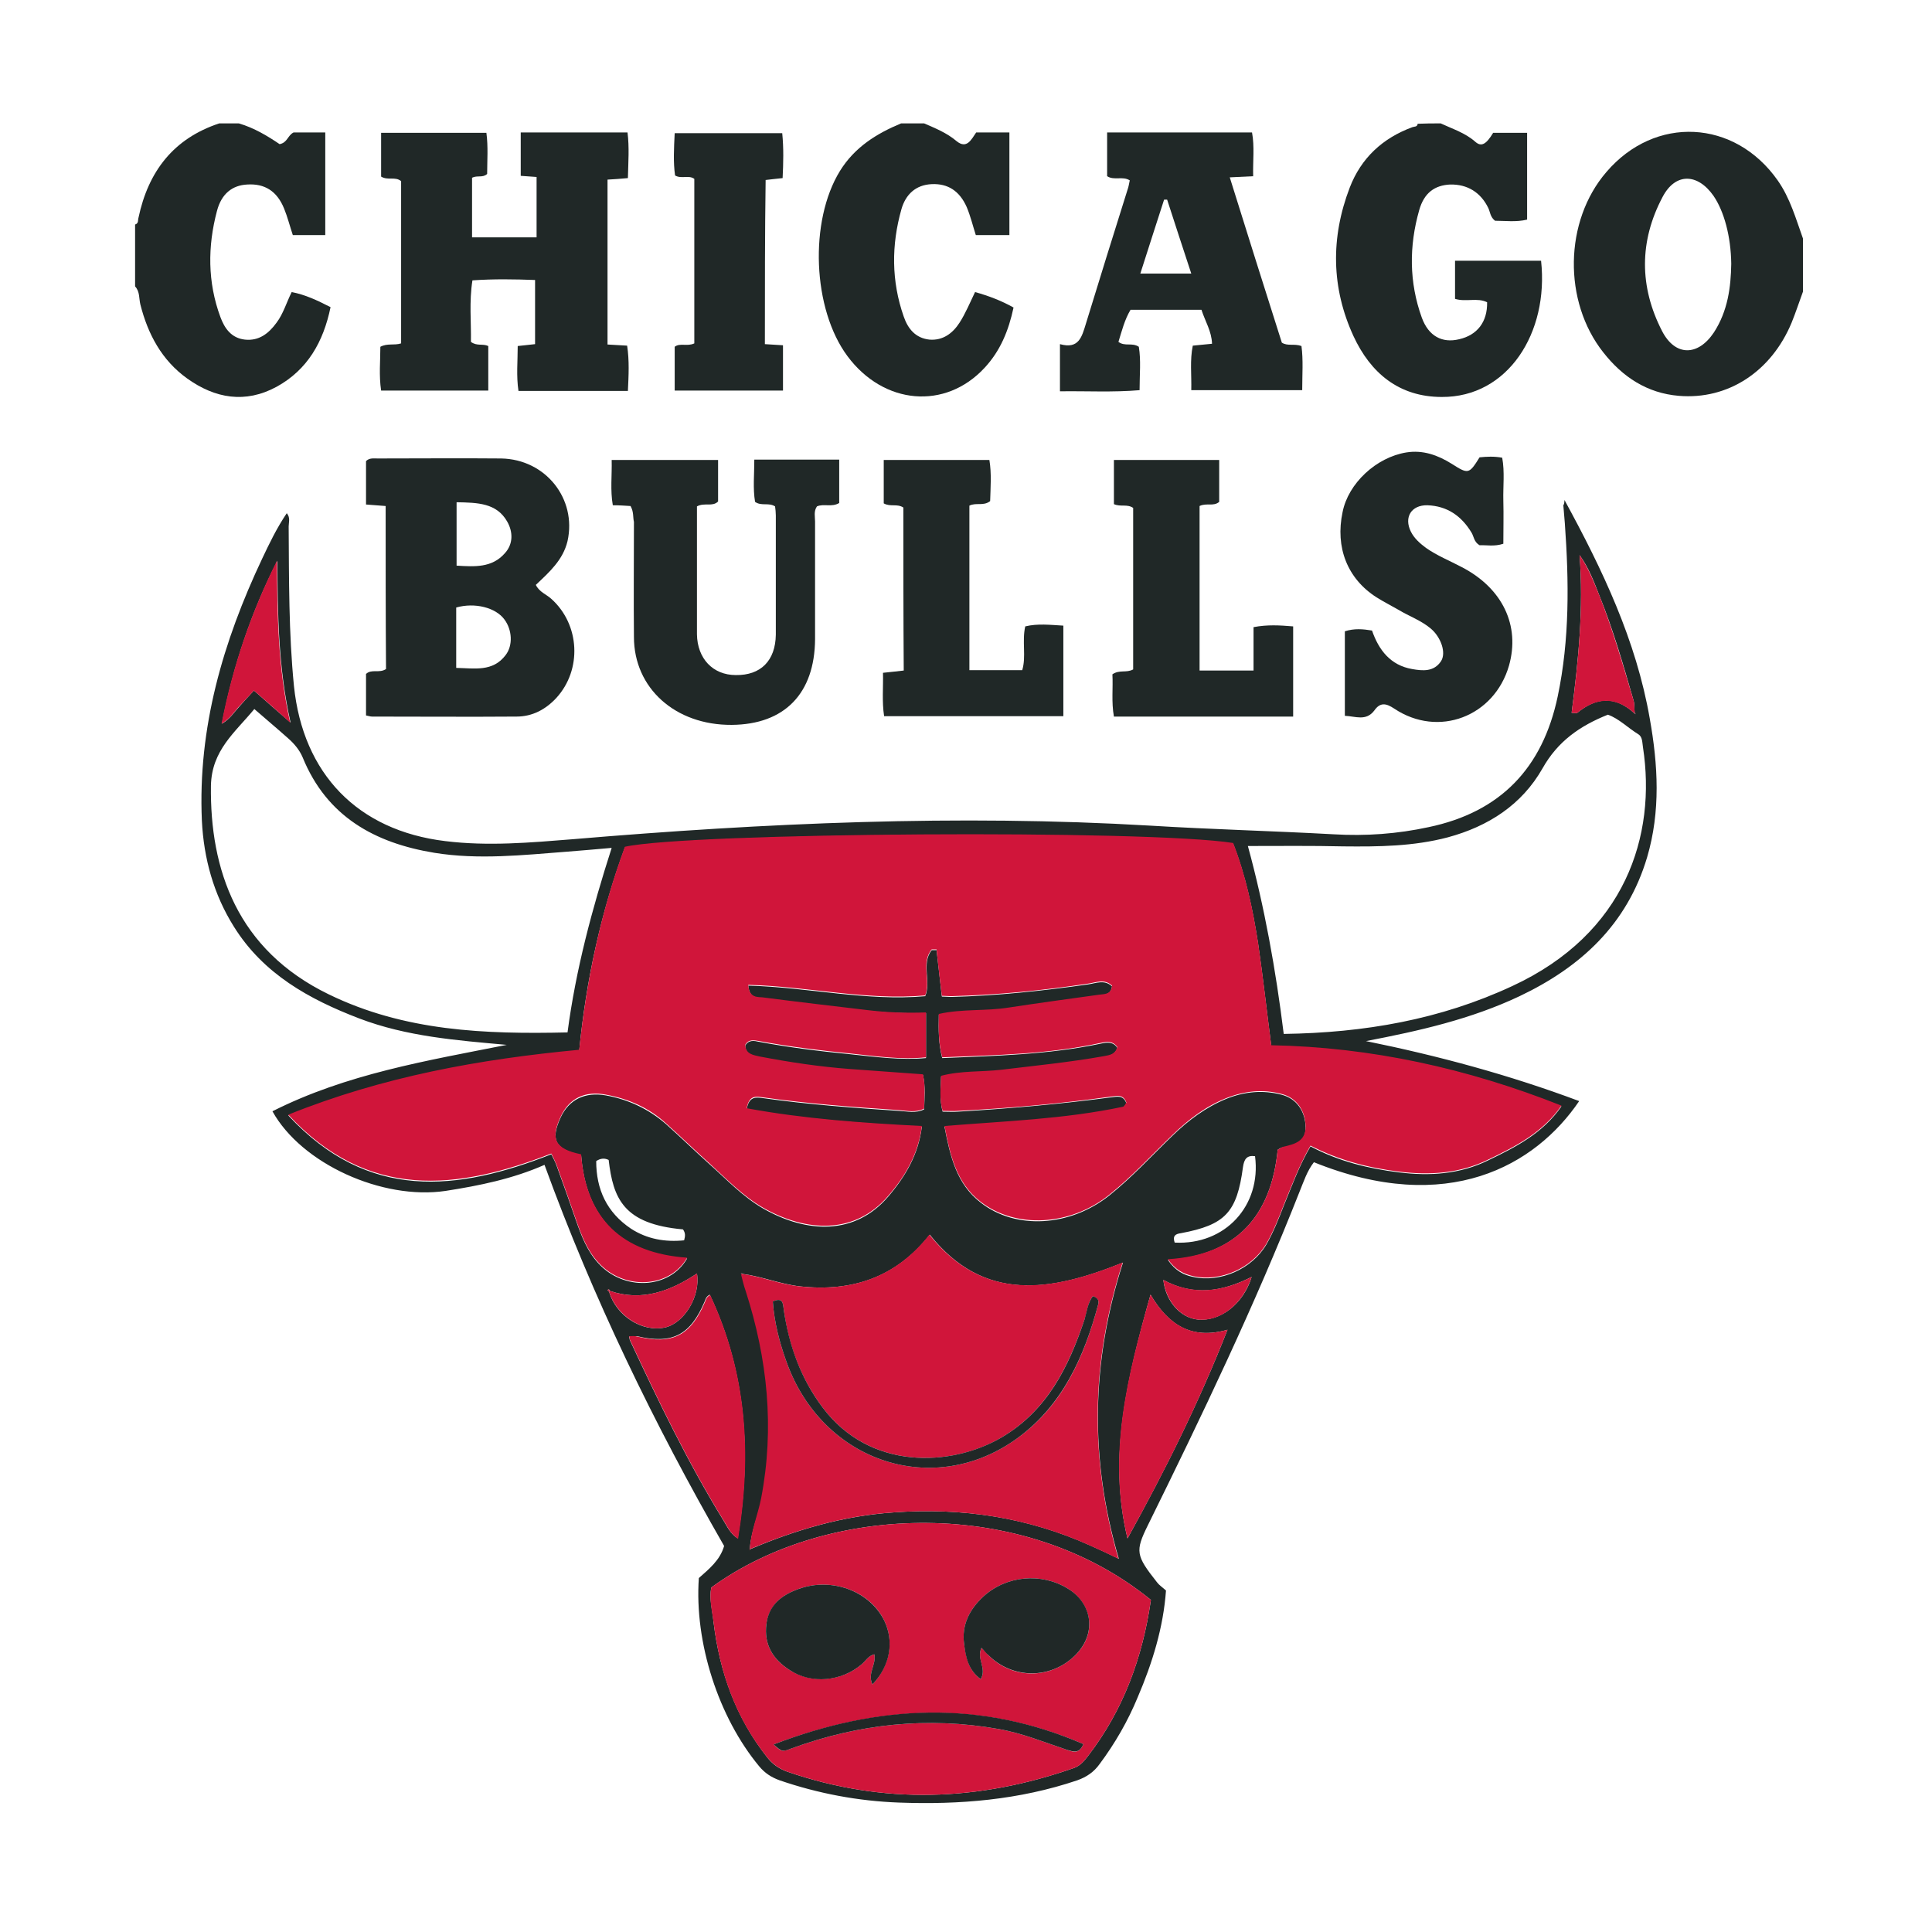 <?xml version="1.0" encoding="utf-8"?>
<!-- Generator: Adobe Illustrator 21.0.0, SVG Export Plug-In . SVG Version: 6.00 Build 0)  -->
<svg version="1.1" id="Layer_1" xmlns="http://www.w3.org/2000/svg" xmlns:xlink="http://www.w3.org/1999/xlink" x="0px" y="0px"
	 viewBox="0 0 512 512" style="enable-background:new 0 0 512 512;" xml:space="preserve">
<style type="text/css">
	.st0{fill:#202827;}
	.st1{fill:#D0153A;}
</style>
<g>
	<path class="st0" d="M477.8,77.3c-1,2.7-1.9,5.5-3,8.2c-5.4,13-16.9,20.5-29.9,19.4c-8.4-0.7-14.9-5-20-11.5
		c-10.7-13.5-10.4-34.8,0.8-47.8c12.9-15.1,34-14,45.4,2.2c3.3,4.7,4.8,10.1,6.7,15.4C477.8,67.9,477.8,72.6,477.8,77.3z
		 M458.8,69.9c-0.1-7.3-1.9-13.9-4.7-18c-4.2-6-10.1-6.2-13.5,0.3c-6.2,11.7-6.2,23.8-0.1,35.6c3.5,6.7,9.5,6.6,13.7,0.3
		C457.9,82.4,458.7,76.1,458.8,69.9z"/>
	<path class="st0" d="M381.8,32.7c3.2,1.5,6.5,2.5,9.2,4.9c1.6,1.4,2.9,0.6,4.7-2.4c2.9,0,5.8,0,9,0c0,7.7,0,15.2,0,23
		c-2.9,0.7-5.8,0.3-8.5,0.3c-1.3-1-1.3-2.4-1.8-3.4c-2-4.1-5.5-6.3-10.1-6.2c-4.1,0.2-6.9,2.2-8.2,6.8c-2.7,9.5-2.7,19.1,0.7,28.5
		c1.8,4.9,5.4,6.8,9.9,5.7c4.8-1.1,7.5-4.6,7.4-9.8c-2.6-1.3-5.6,0-8.5-0.9c0-3.3,0-6.6,0-10.1c7.6,0,15.2,0,22.8,0
		c2.1,19.1-8.8,36.2-26.3,36.1c-11.4,0-18.9-6.4-23.4-16.1c-5.9-12.8-6.1-26.1-1-39.4c3-7.8,8.7-13.1,16.6-16c0.5-0.2,1.3,0,1.4-0.9
		C377.8,32.7,379.8,32.7,381.8,32.7z"/>
	<path class="st0" d="M244.9,32.7c3,1.3,6,2.5,8.6,4.7c2.7,2.2,3.9-0.4,5.2-2.3c2.8,0,5.6,0,8.8,0c0,9.1,0,18,0,27.2
		c-3,0-5.9,0-8.9,0c-0.8-2.5-1.4-5-2.4-7.4c-1.9-4.3-5-6.3-9.3-6.1c-4.3,0.2-6.9,2.8-8,6.6c-2.7,9.5-2.7,19.1,0.6,28.5
		c1.1,3.2,3.1,5.7,6.8,6.1c3.6,0.3,6.2-1.7,8-4.5c1.6-2.5,2.7-5.2,4.1-8.1c3.6,1,7,2.3,10.2,4.1c-1.3,6.1-3.5,11.5-7.7,16
		c-10.4,11.2-26.7,9.8-36.3-3.1c-9.3-12.5-10.2-35.8-2-49.1c3.9-6.3,9.7-9.9,16.2-12.6C240.9,32.7,242.9,32.7,244.9,32.7z"/>
	<path class="st0" d="M63.3,32.7c4.1,1.2,7.7,3.4,10.8,5.5c2.1-0.4,2.1-2.3,3.7-3.1c2.5,0,5.3,0,8.4,0c0,9.1,0,18,0,27.2
		c-2.9,0-5.7,0-8.6,0c-0.8-2.4-1.4-4.8-2.3-7c-1.9-4.7-5.2-6.7-9.8-6.4c-3.9,0.2-6.8,2.4-8,7c-2.5,9.4-2.5,18.9,0.9,28.1
		c1.1,3,2.9,5.6,6.5,6c3.7,0.4,6.3-1.6,8.4-4.5c1.8-2.4,2.6-5.3,4-8.1c3.6,0.7,6.8,2.2,10.3,4c-1.9,9.2-6.1,16.6-14.3,21.1
		c-8.3,4.5-16.3,3.1-23.7-2.2c-6.7-4.8-10.4-11.7-12.4-19.6c-0.4-1.6-0.1-3.4-1.4-4.8c0-5.5,0-10.9,0-16.4c1-0.3,0.7-1.2,0.9-1.8
		c2.6-12.3,9.3-21,21.4-25C59.9,32.7,61.6,32.7,63.3,32.7z"/>
	<path class="st0" d="M414.6,132.5c10.1,18.5,19,37.2,22.6,57.9c2.2,12.3,2.9,24.6-0.7,36.8c-5.3,17.8-17.6,29.1-33.8,36.8
		c-12.9,6.1-26.6,9.2-40.7,11.9c19.2,3.9,38.1,9,56.5,15.9c-11.6,17.1-34.9,30.5-70.3,16.2c-1.8,2.3-2.7,5.1-3.8,7.8
		c-11.9,30.2-25.9,59.4-40.2,88.4c-3.4,6.9-3.2,8,2.4,15.1c0.6,0.8,1.4,1.3,2.4,2.2c-0.7,9.8-3.6,19.2-7.5,28.3
		c-2.6,6.3-6,12.2-10.1,17.7c-1.5,2.1-3.4,3.4-5.9,4.3c-15.4,5.2-31.2,6.5-47.3,5.9c-10.8-0.4-21.4-2.4-31.6-5.9
		c-2.2-0.8-3.9-1.9-5.4-3.7c-10.8-13-17.2-32.8-16-49.9c2.7-2.4,5.6-4.7,6.7-8.5c-18.6-32.4-34.8-65.8-47.6-101
		c-8.4,3.7-17.2,5.5-26.2,6.9c-16.8,2.5-38.2-7.2-45.9-21.1c19.6-9.9,40.9-13.4,62.1-17.6c-13.3-1.2-26.5-2.2-39.1-7
		c-13.3-5.1-25.4-11.8-33.2-24.3c-5.4-8.6-8-18.1-8.5-28.1c-1.1-24.6,5.6-47.5,16-69.5c1.9-4,3.8-8,6.5-12c1,1.2,0.5,2.4,0.5,3.5
		c0.1,14.1,0,28.2,1.4,42.3c2.4,23.3,16.9,38.3,40.1,41.1c11.3,1.4,22.6,0.4,33.8-0.5c50.9-4.3,101.9-6.6,153-3.6
		c16.2,1,32.4,1.4,48.7,2.3c8.4,0.5,16.8-0.1,25.1-1.9c19.1-4,30.2-15.7,34.2-34.6c3.2-15.2,3-30.5,1.9-45.9
		c-0.1-1.6-0.3-3.2-0.4-4.8C414.5,133.7,414.6,133.1,414.6,132.5z M161.6,342.1c-0.1-0.3-0.2-0.6-0.6-0.2c0,0,0.2,0.3,0.4,0.4
		c1.9,6.4,8.7,10.8,14.8,9.5c5.1-1.1,9.5-8.3,8.5-14.3C177.6,342.2,170.1,345,161.6,342.1z M433.1,189c0.1,0.1,0.3,0.2,0.4,0.3
		c-0.1-0.1-0.2-0.3-0.3-0.4c-0.1-1.1,0-2.3-0.3-3.3c-2.7-9.4-5.4-18.8-9.1-27.9c-1.4-3.6-2.8-7.3-5.2-10.6c1.1,14-0.3,27.8-2.1,41.8
		c0.8,0,1.3,0.2,1.5,0C423.1,184.7,428.1,184.4,433.1,189z M166.7,354.1c-0.1-0.1-0.1-0.3-0.1-0.2
		C166.6,353.9,166.7,354,166.7,354.1c0.1,0.3,0.1,0.7,0.2,1c7.6,16.3,15.4,32.5,24.8,47.8c1,1.6,1.7,3.4,3.8,4.8
		c3.7-22.6,2.3-44-7.4-64.6c-1,0.5-1.1,1.2-1.4,1.9c-3.8,8.9-8.6,11.3-17.9,9.1C168.2,354.1,167.5,354.2,166.7,354.1z M198.7,410.6
		c12.2-5.2,24.8-8.9,38.2-9.8c18.1-1.3,35.5,1.3,52.1,8.8c2.3,1,4.6,2.1,7.5,3.5c-7.8-26.5-7.3-52.3,1.1-78.5
		c-19.1,7.7-36.8,10.7-51.2-7.4c-9,11.4-20.6,15.2-34.4,13.7c-5.2-0.6-10-2.6-15.2-3.3c-0.1-0.1-0.3-0.2-0.4-0.3
		c0.1,0.1,0.2,0.3,0.3,0.4c0.4,1.4,0.7,2.9,1.2,4.3c5.9,18,7.7,36.3,4.1,55C200.9,401.6,199,406,198.7,410.6c0,0.1-0.1,0.2-0.2,0.3
		C198.6,410.8,198.7,410.7,198.7,410.6z M338.6,304.7c-1.7,17.3-10.7,27.9-29.1,29.2c2,2.9,4.2,4,6.7,4.5c7.2,1.6,15.6-2.1,19.4-8.6
		c1.9-3.3,3.3-6.9,4.7-10.5c2.1-5.1,4-10.4,7-15.5c7.5,4,15.4,5.9,23.5,6.9c8.1,1,16.1,0.5,23.6-3.2c7.3-3.5,14.5-7.2,19.4-14.3
		c-25-10-50.5-15.5-76.9-16c-1.2-9.3-2.2-18.3-3.5-27.2c-1.4-9-3.3-18-6.6-26.4c-22.6-3.6-144-2.9-161.2,1
		c-6.4,17.3-10.3,35.4-12.1,53.8c-26.5,2.5-52,7.1-77.1,17.2c21.1,22.8,44.8,20.1,69.7,10.3c0.5,1,1,1.9,1.4,3
		c1.8,4.9,3.5,9.8,5.2,14.7c1.4,4,2.9,7.9,5.8,11.1c6.7,7.5,18.9,7,23.6-1.2c-17.2-1.2-26.8-10.3-28.1-27.4c-6.9-1.5-8.2-4-5.4-10
		c2.2-4.7,6.4-6.8,12-5.8c6,1.1,11.3,3.6,15.9,7.6c3.9,3.5,7.6,7.1,11.5,10.6c4.6,4.1,8.9,8.7,14.3,11.8c11.6,6.6,24.3,7.1,33.1-3.2
		c4.6-5.4,8-11.2,8.9-18.5c-15.7-0.9-31.1-1.9-46.4-4.7c0.6-3.5,2.6-3.1,4.2-2.9c12,1.7,24.1,2.6,36.2,3.4c2.1,0.1,4.4,0.7,6.6-0.4
		c0.1-3,0.4-6-0.3-9.1c-6.5-0.5-12.9-0.9-19.3-1.4c-8-0.6-16-1.8-23.9-3.3c-1.7-0.3-3.8-0.6-3.9-3.1c0.9-1.6,2.4-1.3,3.7-1
		c8,1.5,16.1,2.5,24.3,3.3c6.6,0.7,13.2,1.6,19.9,1c0-4,0-7.8,0-11.9c-5.3,0.1-10.4-0.1-15.4-0.6c-9.3-1-18.7-2.2-28-3.4
		c-1.4-0.2-3.4,0.1-3.7-3.3c15.8,0.4,31.3,4.2,46.9,2.8c1.6-4-1.1-8.6,1.7-12.2c0.4,0,0.8,0,1.3,0c0.5,4.1,0.9,8.1,1.4,12.3
		c0.9,0,1.7,0.1,2.4,0.1c12.1-0.3,24.2-1.6,36.2-3.3c2.2-0.3,4.5-1.4,6.5,0.5c-0.3,2.3-2.1,2.2-3.4,2.4c-7.9,1.2-15.9,2.2-23.9,3.4
		c-6.1,1-12.3,0.3-18.6,1.7c-0.1,3.9-0.1,7.7,0.9,11.5c14.1-0.6,28.1-0.9,41.9-3.8c1.8-0.4,3.4-0.6,4.5,1.1
		c-0.6,1.9-2.1,2.1-3.6,2.4c-9,1.6-18.1,2.5-27.2,3.6c-5.2,0.7-10.6,0.2-15.9,1.6c-0.1,3.2-0.4,6.2,0.4,9.3c1.5,0,2.8,0.1,4,0
		c13.6-0.8,27.2-2,40.7-3.8c1.7-0.2,3.2-0.6,4,1.6c-0.3,0.4-0.5,1-0.9,1.1c-15.5,3.3-31.3,3.8-47.3,5.1c1.5,7.7,3.1,15.1,9.6,20.1
		c9.3,7.3,23.7,6.4,34.1-1.9c6-4.8,11.2-10.5,16.7-15.8c4.2-4.1,8.9-7.6,14.3-9.8c4.7-1.9,9.6-2.4,14.6-1.1c4,1,6.3,4.4,6.4,8.6
		c0.1,4-2.8,4.8-5.9,5.4C339.7,304,339.4,304.2,338.6,304.7z M305,424c-33.7-27.5-85.6-25.8-116.5-3.3c-0.6,3.1,0.3,6.1,0.6,9.2
		c1.6,13.2,5.9,25.3,14.2,35.8c1.4,1.8,3.1,3,5.3,3.8c25.5,8.8,50.8,7.9,76.1-1c1.6-0.6,2.6-1.8,3.6-3.1
		C297.7,453.2,302.8,439.3,305,424z M67.4,187.9c-5.1,6.2-11.3,10.9-11.5,20.3c-0.3,22.2,6.9,43.5,31.2,55.3
		c20.1,9.8,41.4,10.6,63.3,10.1c2.2-16.7,6.5-32.7,11.7-48.9c-4.4,0.4-8.1,0.7-11.8,1c-11.7,0.9-23.5,2.2-35.2,0.3
		c-15.8-2.6-28.5-9.6-34.9-25.3c-0.8-1.9-2.2-3.6-3.8-5C73.6,193.2,70.5,190.6,67.4,187.9z M330.7,224.2c4.4,16.1,7.4,32.8,9.5,49.8
		c21.4-0.3,41.5-3.8,60.6-12.7c30-13.9,38.2-39.9,34.6-63.3c-0.2-1.2-0.1-2.7-1.2-3.4c-2.8-1.7-5.2-4.2-8.1-5.2
		c-7.5,3-13.3,7.1-17.3,14.2c-5.5,9.7-14.4,15.4-25.1,18.3c-9.1,2.4-18.3,2.5-27.7,2.4C347.7,224.1,339.3,224.2,330.7,224.2z
		 M298.8,407.7c9.9-17.9,18.9-35.9,26.5-55.3c-9.5,2.7-15.6-1.2-20.4-9.3C298.8,364.9,293.5,385.8,298.8,407.7z M67.3,183
		c3.2,2.8,6.1,5.4,9.7,8.5c-3.3-14.8-3.4-28.8-3.5-42.9c-6.9,13.6-11.7,27.8-14.7,43.2c2.2-1.3,3.2-3,4.4-4.3
		C64.5,186,65.8,184.6,67.3,183z M331.7,338.4c-7.9,4-15.5,5.1-23.4,0.8c0.6,5.7,4.6,10.1,9.2,10.5
		C323.4,350.2,329.5,345.6,331.7,338.4z M181,325.8c-15.8-1.4-18.5-8.2-19.7-18.4c-1-0.5-2.1-0.5-3.3,0.3c0,7.5,2.8,13.6,9.2,17.9
		c4.3,2.8,9.1,3.6,14.1,3.1C181.6,327.6,181.7,326.8,181,325.8z M311.3,329.3c13.4,0.7,23-9.8,21.3-22.9c-2.2-0.3-2.9,0.8-3.2,2.9
		c-1.6,12-4.7,15.3-16.4,17.5C311.5,327,310.7,327.5,311.3,329.3z"/>
	<path class="st0" d="M166.4,47.2c-2.1,0.2-3.7,0.3-5.4,0.4c0,14.6,0,29,0,43.7c1.8,0.1,3.3,0.2,5.2,0.3c0.6,4,0.4,7.8,0.2,12
		c-9.8,0-19.2,0-29,0c-0.6-4-0.2-7.9-0.2-11.9c1.7-0.2,3-0.3,4.6-0.5c0-5.5,0-11,0-17c-5.5-0.2-10.9-0.3-16.6,0.1
		c-0.9,5.7-0.3,11.1-0.4,16.3c1.6,1.2,3.1,0.4,4.6,1.1c0,3.7,0,7.6,0,11.8c-9.4,0-18.8,0-28.4,0c-0.6-4-0.2-7.9-0.2-11.6
		c1.9-1,3.6-0.3,5.5-0.9c0-14.3,0-28.7,0-43c-1.6-1.3-3.5-0.1-5.3-1.2c0-3.6,0-7.4,0-11.6c9.2,0,18.4,0,27.9,0
		c0.5,3.7,0.2,7.4,0.2,10.9c-1.2,1.1-2.6,0.3-4,1c0,5,0,10.3,0,15.8c5.6,0,11.3,0,17.1,0c0-5.4,0-10.6,0-16
		c-1.5-0.1-2.7-0.2-4.2-0.3c0-3.7,0-7.5,0-11.5c9.4,0,18.6,0,28.3,0C166.8,39.1,166.5,42.9,166.4,47.2z"/>
	<path class="st0" d="M102.2,134.1c-1.8-0.1-3.4-0.3-5.2-0.4c0-3.9,0-7.7,0-11.5c0.9-0.9,2-0.7,3.1-0.7c10.9,0,21.8-0.1,32.7,0
		c11.8,0.2,20.1,10.7,17.6,21.9c-1.2,5-4.8,8.2-8.4,11.6c0.9,1.9,2.8,2.5,4.1,3.7c7.6,6.8,8.2,18.8,1.3,26.3
		c-2.8,3-6.3,4.9-10.5,4.9c-12.8,0.1-25.5,0-38.3,0c-0.5,0-1-0.2-1.6-0.3c0-3.7,0-7.4,0-11c1.5-1.4,3.5-0.1,5.3-1.3
		C102.2,163.1,102.2,148.7,102.2,134.1z M121,133.1c0,5.6,0,11,0,16.8c4.8,0.3,9.4,0.6,12.8-3.3c2.2-2.4,2.2-5.6,0.6-8.4
		C131.6,133.3,126.6,133.2,121,133.1z M120.9,161c0,5.3,0,10.5,0,16c4.9,0.1,9.7,1.1,13.1-3.4c2-2.6,1.7-6.7-0.3-9.4
		C131.4,161,125.8,159.6,120.9,161z"/>
	<path class="st0" d="M332.1,46.7c-2.2,0.1-3.9,0.2-6.2,0.3c4.6,14.8,9.2,29.3,13.8,43.8c1.5,1,3.3,0.2,5.2,0.9
		c0.5,3.7,0.2,7.5,0.2,11.7c-9.9,0-19.5,0-29.4,0c0.1-4.1-0.4-7.9,0.4-11.8c1.8-0.2,3.3-0.3,5.1-0.5c-0.1-3.3-1.8-5.9-2.8-9
		c-6.3,0-12.5,0-18.8,0c-1.6,2.7-2.3,5.6-3.2,8.5c1.7,1.3,3.6,0.1,5.4,1.3c0.6,3.6,0.2,7.3,0.2,11.5c-7.1,0.6-14,0.2-21.1,0.3
		c0-4.2,0-8.1,0-12.5c5,1.4,5.8-1.9,6.9-5.5c3.6-11.8,7.3-23.6,11-35.4c0.3-0.8,0.4-1.6,0.6-2.5c-1.9-1.2-4.1,0.1-6-1.1
		c0-3.8,0-7.5,0-11.6c12.9,0,25.6,0,38.4,0C332.5,38.9,332,42.6,332.1,46.7z M315.7,72.5c-2.3-6.9-4.3-13.2-6.4-19.6
		c-0.3,0-0.6,0-0.8,0c-2.1,6.4-4.1,12.8-6.3,19.6C306.9,72.5,311,72.5,315.7,72.5z"/>
	<path class="st0" d="M167.1,134.1c-1.6-0.1-3-0.2-4.7-0.2c-0.7-4-0.2-7.9-0.3-12c9.6,0,18.8,0,28.2,0c0,3.9,0,7.4,0,11
		c-1.5,1.5-3.6,0.2-5.6,1.3c0,5.1,0,10.4,0,15.7c0,6.1,0,12.1,0,18.2c0.1,6.4,4.2,10.8,10.3,10.8c6.6,0.1,10.5-3.8,10.6-10.7
		c0-10.5,0-21.1,0-31.6c0-0.8-0.1-1.7-0.2-2.4c-1.7-1.1-3.6,0-5.3-1.2c-0.6-3.6-0.2-7.2-0.2-11.2c7.6,0,15,0,22.5,0
		c0,4,0,7.8,0,11.5c-2,1.2-4.1,0.1-5.9,0.9c-0.9,1.3-0.5,2.7-0.5,4c0,10.4,0,20.8,0,31.2c-0.1,14.4-8.1,22.6-22.1,22.7
		c-14.9,0.1-25.9-9.7-25.9-23.3c-0.1-10.2,0-20.3,0-30.5C167.7,137.1,168,135.7,167.1,134.1z"/>
	<path class="st0" d="M356.4,189.7c0-7.6,0-15,0-22.4c2.5-0.8,4.8-0.6,7.2-0.2c1.8,5.2,4.9,9.2,10.6,10.2c2.8,0.5,5.8,0.8,7.7-2.1
		c1.4-2.2,0-6.3-2.7-8.6c-2.6-2.2-5.8-3.3-8.6-5c-1.9-1.1-3.9-2.1-5.8-3.3c-7.7-4.9-11-13.2-9-22.6c1.5-7.6,8.9-14.5,16.9-15.8
		c4.4-0.7,8.3,0.7,12,3c4.4,2.8,4.6,2.8,7.4-1.7c1.9-0.2,3.9-0.3,6,0.1c0.7,3.8,0.2,7.6,0.3,11.4c0.1,3.8,0,7.6,0,11.4
		c-2.4,0.8-4.5,0.3-6.3,0.4c-1.5-0.9-1.5-2.3-2.1-3.3c-2.7-4.5-6.5-7.1-11.7-7.3c-4.3-0.1-6.3,3.2-4.4,7c0.9,1.8,2.4,3.1,4,4.3
		c3,2.1,6.3,3.4,9.5,5.1c10.8,5.6,15.5,15.5,12.5,26.1c-3.9,13.5-18.7,19.2-30.4,11.4c-2.1-1.4-3.7-1.8-5.3,0.5
		C362,191.2,359.2,189.8,356.4,189.7z"/>
	<path class="st0" d="M239.4,134.5c-1.7-1.1-3.4-0.1-5.2-1.1c0-3.6,0-7.4,0-11.5c9.2,0,18.3,0,28,0c0.6,3.6,0.3,7.3,0.2,10.9
		c-1.8,1.4-3.7,0.3-5.5,1.2c0,14.4,0,28.8,0,43.6c4.6,0,9.1,0,14,0c1.1-3.6-0.1-7.6,0.8-11.6c3.3-0.8,6.6-0.4,10.1-0.2
		c0,8.1,0,15.9,0,24c-16,0-31.6,0-47.5,0c-0.6-3.9-0.2-7.7-0.3-11.5c2.1-0.2,3.6-0.4,5.5-0.6C239.4,163.3,239.4,149,239.4,134.5z"/>
	<path class="st0" d="M294.8,178.7c1.9-1.3,3.7-0.3,5.5-1.3c0-14.2,0-28.5,0-42.8c-1.6-1.1-3.3-0.2-5.1-1c0-3.7,0-7.5,0-11.7
		c9.2,0,18.5,0,27.9,0c0,3.8,0,7.5,0,11.1c-1.5,1.3-3.4,0.2-5.2,1.1c0,14.3,0,28.8,0,43.6c4.6,0,9.2,0,14.3,0c0-3.8,0-7.6,0-11.5
		c3.7-0.7,6.9-0.5,10.5-0.2c0,8,0,15.8,0,23.9c-16,0-31.6,0-47.5,0C294.5,186,295,182.3,294.8,178.7z"/>
	<path class="st0" d="M202.7,91.2c1.8,0.1,3.2,0.2,4.8,0.3c0,3.9,0,7.8,0,12c-9.5,0-19,0-28.7,0c0-4,0-7.8,0-11.6
		c1.4-1.1,3.3,0,5.2-0.9c0-14.5,0-29,0-43.6c-1.5-1.1-3.4,0.1-5.1-0.9c-0.5-3.5-0.3-7.2-0.1-11.2c9.6,0,18.9,0,28.5,0
		c0.4,4,0.3,7.9,0.1,11.9c-1.7,0.2-3,0.3-4.5,0.5C202.7,62.1,202.7,76.5,202.7,91.2z"/>
	<path class="st1" d="M338.6,304.7c0.8-0.5,1.1-0.7,1.5-0.8c3-0.7,5.9-1.4,5.9-5.4c-0.1-4.2-2.4-7.6-6.4-8.6
		c-4.9-1.3-9.8-0.8-14.6,1.1c-5.5,2.2-10.1,5.7-14.3,9.8c-5.5,5.3-10.7,11-16.7,15.8c-10.3,8.3-24.8,9.1-34.1,1.9
		c-6.5-5-8.1-12.4-9.6-20.1c15.9-1.3,31.7-1.8,47.3-5.1c0.4-0.1,0.6-0.7,0.9-1.1c-0.8-2.2-2.3-1.8-4-1.6
		c-13.5,1.9-27.1,3.1-40.7,3.8c-1.2,0.1-2.5,0-4,0c-0.9-3.1-0.5-6.1-0.4-9.3c5.3-1.4,10.7-1,15.9-1.6c9.1-1.1,18.2-2,27.2-3.6
		c1.5-0.3,3-0.4,3.6-2.4c-1.2-1.7-2.7-1.5-4.5-1.1c-13.7,3-27.7,3.2-41.9,3.8c-1-3.8-1-7.6-0.9-11.5c6.3-1.4,12.5-0.7,18.6-1.7
		c7.9-1.2,15.9-2.3,23.9-3.4c1.4-0.2,3.2,0,3.4-2.4c-2-1.9-4.3-0.8-6.5-0.5c-12,1.8-24.1,3-36.2,3.3c-0.7,0-1.5-0.1-2.4-0.1
		c-0.5-4.2-1-8.2-1.4-12.3c-0.4,0-0.8,0-1.3,0c-2.9,3.6-0.2,8.2-1.7,12.2c-15.6,1.4-31.1-2.4-46.9-2.8c0.2,3.4,2.3,3.2,3.7,3.3
		c9.3,1.2,18.7,2.3,28,3.4c5,0.6,10.1,0.8,15.4,0.6c0,4.1,0,7.8,0,11.9c-6.7,0.7-13.3-0.3-19.9-1c-8.1-0.8-16.2-1.8-24.3-3.3
		c-1.3-0.2-2.8-0.6-3.7,1c0.1,2.5,2.2,2.7,3.9,3.1c7.9,1.5,15.8,2.7,23.9,3.3c6.4,0.5,12.8,0.9,19.3,1.4c0.7,3.1,0.3,6.1,0.3,9.1
		c-2.2,1.1-4.4,0.6-6.6,0.4c-12.1-0.8-24.2-1.7-36.2-3.4c-1.6-0.2-3.6-0.7-4.2,2.9c15.2,2.8,30.6,3.9,46.4,4.7
		c-0.9,7.3-4.3,13.2-8.9,18.5c-8.8,10.3-21.6,9.7-33.1,3.2c-5.4-3.1-9.7-7.6-14.3-11.8c-3.9-3.5-7.6-7.1-11.5-10.6
		c-4.5-4.1-9.9-6.5-15.9-7.6c-5.6-1.1-9.8,1-12,5.8c-2.8,6-1.5,8.6,5.4,10c1.3,17.1,10.9,26.2,28.1,27.4c-4.7,8.2-16.9,8.7-23.6,1.2
		c-2.9-3.2-4.4-7.1-5.8-11.1c-1.7-4.9-3.4-9.8-5.2-14.7c-0.4-1-0.9-2-1.4-3c-24.9,9.7-48.6,12.5-69.7-10.3
		c25.1-10.1,50.6-14.7,77.1-17.2c1.9-18.4,5.7-36.5,12.1-53.8c17.2-3.8,138.6-4.6,161.2-1c3.3,8.4,5.2,17.4,6.6,26.4
		c1.3,8.9,2.3,17.9,3.5,27.2c26.4,0.5,51.9,6.1,76.9,16c-4.9,7.1-12.1,10.8-19.4,14.3c-7.5,3.7-15.5,4.2-23.6,3.2
		c-8.1-1-16-3-23.5-6.9c-3,5.2-4.9,10.4-7,15.5c-1.4,3.6-2.8,7.2-4.7,10.5c-3.8,6.5-12.2,10.2-19.4,8.6c-2.5-0.6-4.7-1.6-6.7-4.5
		C327.9,332.6,336.9,322,338.6,304.7z"/>
	<path class="st1" d="M196.7,337.6c5.1,0.7,9.9,2.7,15.2,3.3c13.8,1.5,25.4-2.3,34.4-13.7c14.4,18,32.1,15.1,51.2,7.4
		c-8.4,26.2-8.8,52-1.1,78.5c-2.9-1.4-5.2-2.5-7.5-3.5c-16.6-7.5-33.9-10.1-52.1-8.8c-13.4,0.9-25.9,4.6-38.2,9.8l0.1,0.1
		c0.2-4.7,2.1-9.1,3-13.6c3.6-18.7,1.7-37-4.1-55c-0.5-1.4-0.8-2.8-1.2-4.3L196.7,337.6z M289.6,343.5c-1.4,1.9-1.5,4.1-2.2,6.2
		c-4.2,12.5-9.9,24.1-21.9,31.2c-13.4,7.9-35,8.8-47.5-7.9c-5.8-7.7-9-16.5-10.3-25.9c-0.2-1.7-0.2-3.4-2.9-2.2
		c0.4,5.6,1.8,11,3.7,16.2c9.6,26.5,39.1,36.2,61.3,19.9c11.9-8.7,17.5-21.4,21.2-35.2C291.2,345,291.3,344.1,289.6,343.5z"/>
	<path class="st1" d="M305,424c-2.2,15.3-7.3,29.2-16.7,41.4c-1,1.3-2,2.5-3.6,3.1c-25.3,8.9-50.6,9.8-76.1,1
		c-2.2-0.8-3.8-2-5.3-3.8c-8.4-10.5-12.6-22.6-14.2-35.8c-0.4-3-1.2-6.1-0.6-9.2C219.4,398.2,271.3,396.5,305,424z M260.1,436.7
		c0.8,0.8,1.3,1.3,1.8,1.9c6.4,6.5,16.5,6.5,23,0.1c5.7-5.5,4.8-13.5-1.9-17.7c-7-4.3-16.3-3.5-22.4,2.1c-3.6,3.3-5.8,7.5-5.1,12.6
		c0.5,3.4,1.1,6.9,4.4,9.3C261.6,442.1,258.7,439.7,260.1,436.7z M231.2,446.4c4.7-5,5.8-11.5,3.1-17c-3.8-7.8-13.9-11.5-22.7-8.3
		c-4.4,1.6-7.8,4.2-8.5,9.3c-0.7,5.5,1.8,9.4,6.2,12.2c5.8,3.7,13.7,3,19-1.5c1.1-0.9,1.8-2.3,3.4-2.7
		C232.3,441.1,229.8,443.4,231.2,446.4z M205,462.3c2.2,2,2.2,2,4.9,1c17.8-6.5,36-8.4,54.7-5.1c6.3,1.1,12.1,3.5,18.1,5.5
		c1.7,0.6,3.3,1.2,4.4-1.5C259.8,450.5,232.8,451.8,205,462.3z"/>
	<path class="st1" d="M166.7,354.1c0.7,0,1.5-0.1,2.2,0.1c9.3,2.2,14.1-0.2,17.9-9.1c0.3-0.7,0.4-1.4,1.4-1.9
		c9.7,20.6,11.1,42,7.4,64.6c-2.1-1.4-2.8-3.2-3.8-4.8c-9.4-15.3-17.2-31.5-24.8-47.8C166.8,354.9,166.9,354.4,166.7,354.1
		L166.7,354.1z"/>
	<path class="st1" d="M298.8,407.7c-5.4-22-0.1-42.9,6.1-64.6c4.8,8,10.9,12,20.4,9.3C317.7,371.8,308.7,389.9,298.8,407.7z"/>
	<path class="st1" d="M433.1,189c-5-4.5-10-4.2-15.1-0.1c-0.2,0.2-0.7,0-1.5,0c1.8-13.9,3.2-27.8,2.1-41.8c2.3,3.3,3.7,6.9,5.2,10.6
		c3.6,9.1,6.3,18.5,9.1,27.9c0.3,1,0.2,2.2,0.3,3.3L433.1,189z"/>
	<path class="st1" d="M67.3,183c-1.5,1.6-2.9,3.1-4.2,4.5c-1.2,1.4-2.2,3-4.4,4.3c3-15.4,7.9-29.6,14.7-43.2
		c0.1,14.1,0.2,28.2,3.5,42.9C73.4,188.3,70.5,185.8,67.3,183z"/>
	<path class="st1" d="M161.6,342.1c8.5,2.9,15.9,0.1,23.1-4.6c1,6-3.4,13.2-8.5,14.3c-6,1.3-12.8-3.1-14.8-9.5L161.6,342.1z"/>
	<path class="st1" d="M331.7,338.4c-2.3,7.2-8.3,11.9-14.2,11.3c-4.6-0.4-8.5-4.8-9.2-10.5C316.2,343.4,323.8,342.4,331.7,338.4z"/>
	<path class="st1" d="M161.4,342.3c-0.1-0.1-0.4-0.4-0.4-0.4c0.3-0.4,0.4-0.1,0.6,0.2L161.4,342.3z"/>
	<path class="st1" d="M166.8,354.1c-0.1-0.1-0.2-0.2-0.2-0.2C166.6,353.9,166.7,354,166.8,354.1L166.8,354.1z"/>
	<path class="st1" d="M196.5,337.8c-0.1-0.1-0.2-0.3-0.3-0.4c0.1,0.1,0.3,0.2,0.4,0.3L196.5,337.8z"/>
	<path class="st1" d="M198.7,410.6c-0.1,0.1-0.1,0.2-0.2,0.3C198.6,410.8,198.7,410.8,198.7,410.6
		C198.8,410.7,198.7,410.6,198.7,410.6z"/>
	<path class="st1" d="M433.2,188.8c0.1,0.1,0.2,0.3,0.3,0.4c-0.1-0.1-0.3-0.2-0.4-0.3C433.1,189,433.2,188.8,433.2,188.8z"/>
	<path class="st0" d="M289.6,343.5c1.7,0.5,1.6,1.5,1.4,2.3c-3.7,13.8-9.4,26.5-21.2,35.2c-22.2,16.3-51.7,6.6-61.3-19.9
		c-1.9-5.2-3.3-10.6-3.7-16.2c2.7-1.2,2.7,0.5,2.9,2.2c1.4,9.5,4.5,18.2,10.3,25.9c12.5,16.7,34,15.8,47.5,7.9
		c12-7.1,17.7-18.6,21.9-31.2C288,347.7,288.2,345.4,289.6,343.5z"/>
	<path class="st0" d="M260.1,436.7c-1.4,2.9,1.5,5.4-0.2,8.3c-3.3-2.4-4-5.9-4.4-9.3c-0.7-5,1.4-9.2,5.1-12.6
		c6.1-5.6,15.4-6.4,22.4-2.1c6.7,4.1,7.6,12.1,1.9,17.7c-6.5,6.4-16.6,6.3-23-0.1C261.3,438.1,260.9,437.5,260.1,436.7z"/>
	<path class="st0" d="M231.2,446.4c-1.4-3,1.1-5.3,0.5-8c-1.6,0.4-2.3,1.8-3.4,2.7c-5.3,4.5-13.3,5.3-19,1.5
		c-4.4-2.8-6.9-6.7-6.2-12.2c0.6-5.1,4.1-7.7,8.5-9.3c8.8-3.2,18.8,0.5,22.7,8.3C237,434.9,236,441.4,231.2,446.4z"/>
	<path class="st0" d="M205,462.3c27.7-10.6,54.8-11.9,82.1-0.1c-1.1,2.7-2.7,2-4.4,1.5c-6-2-11.8-4.4-18.1-5.5
		c-18.7-3.3-36.9-1.4-54.7,5.1C207.3,464.3,207.3,464.3,205,462.3z"/>
</g>
</svg>
